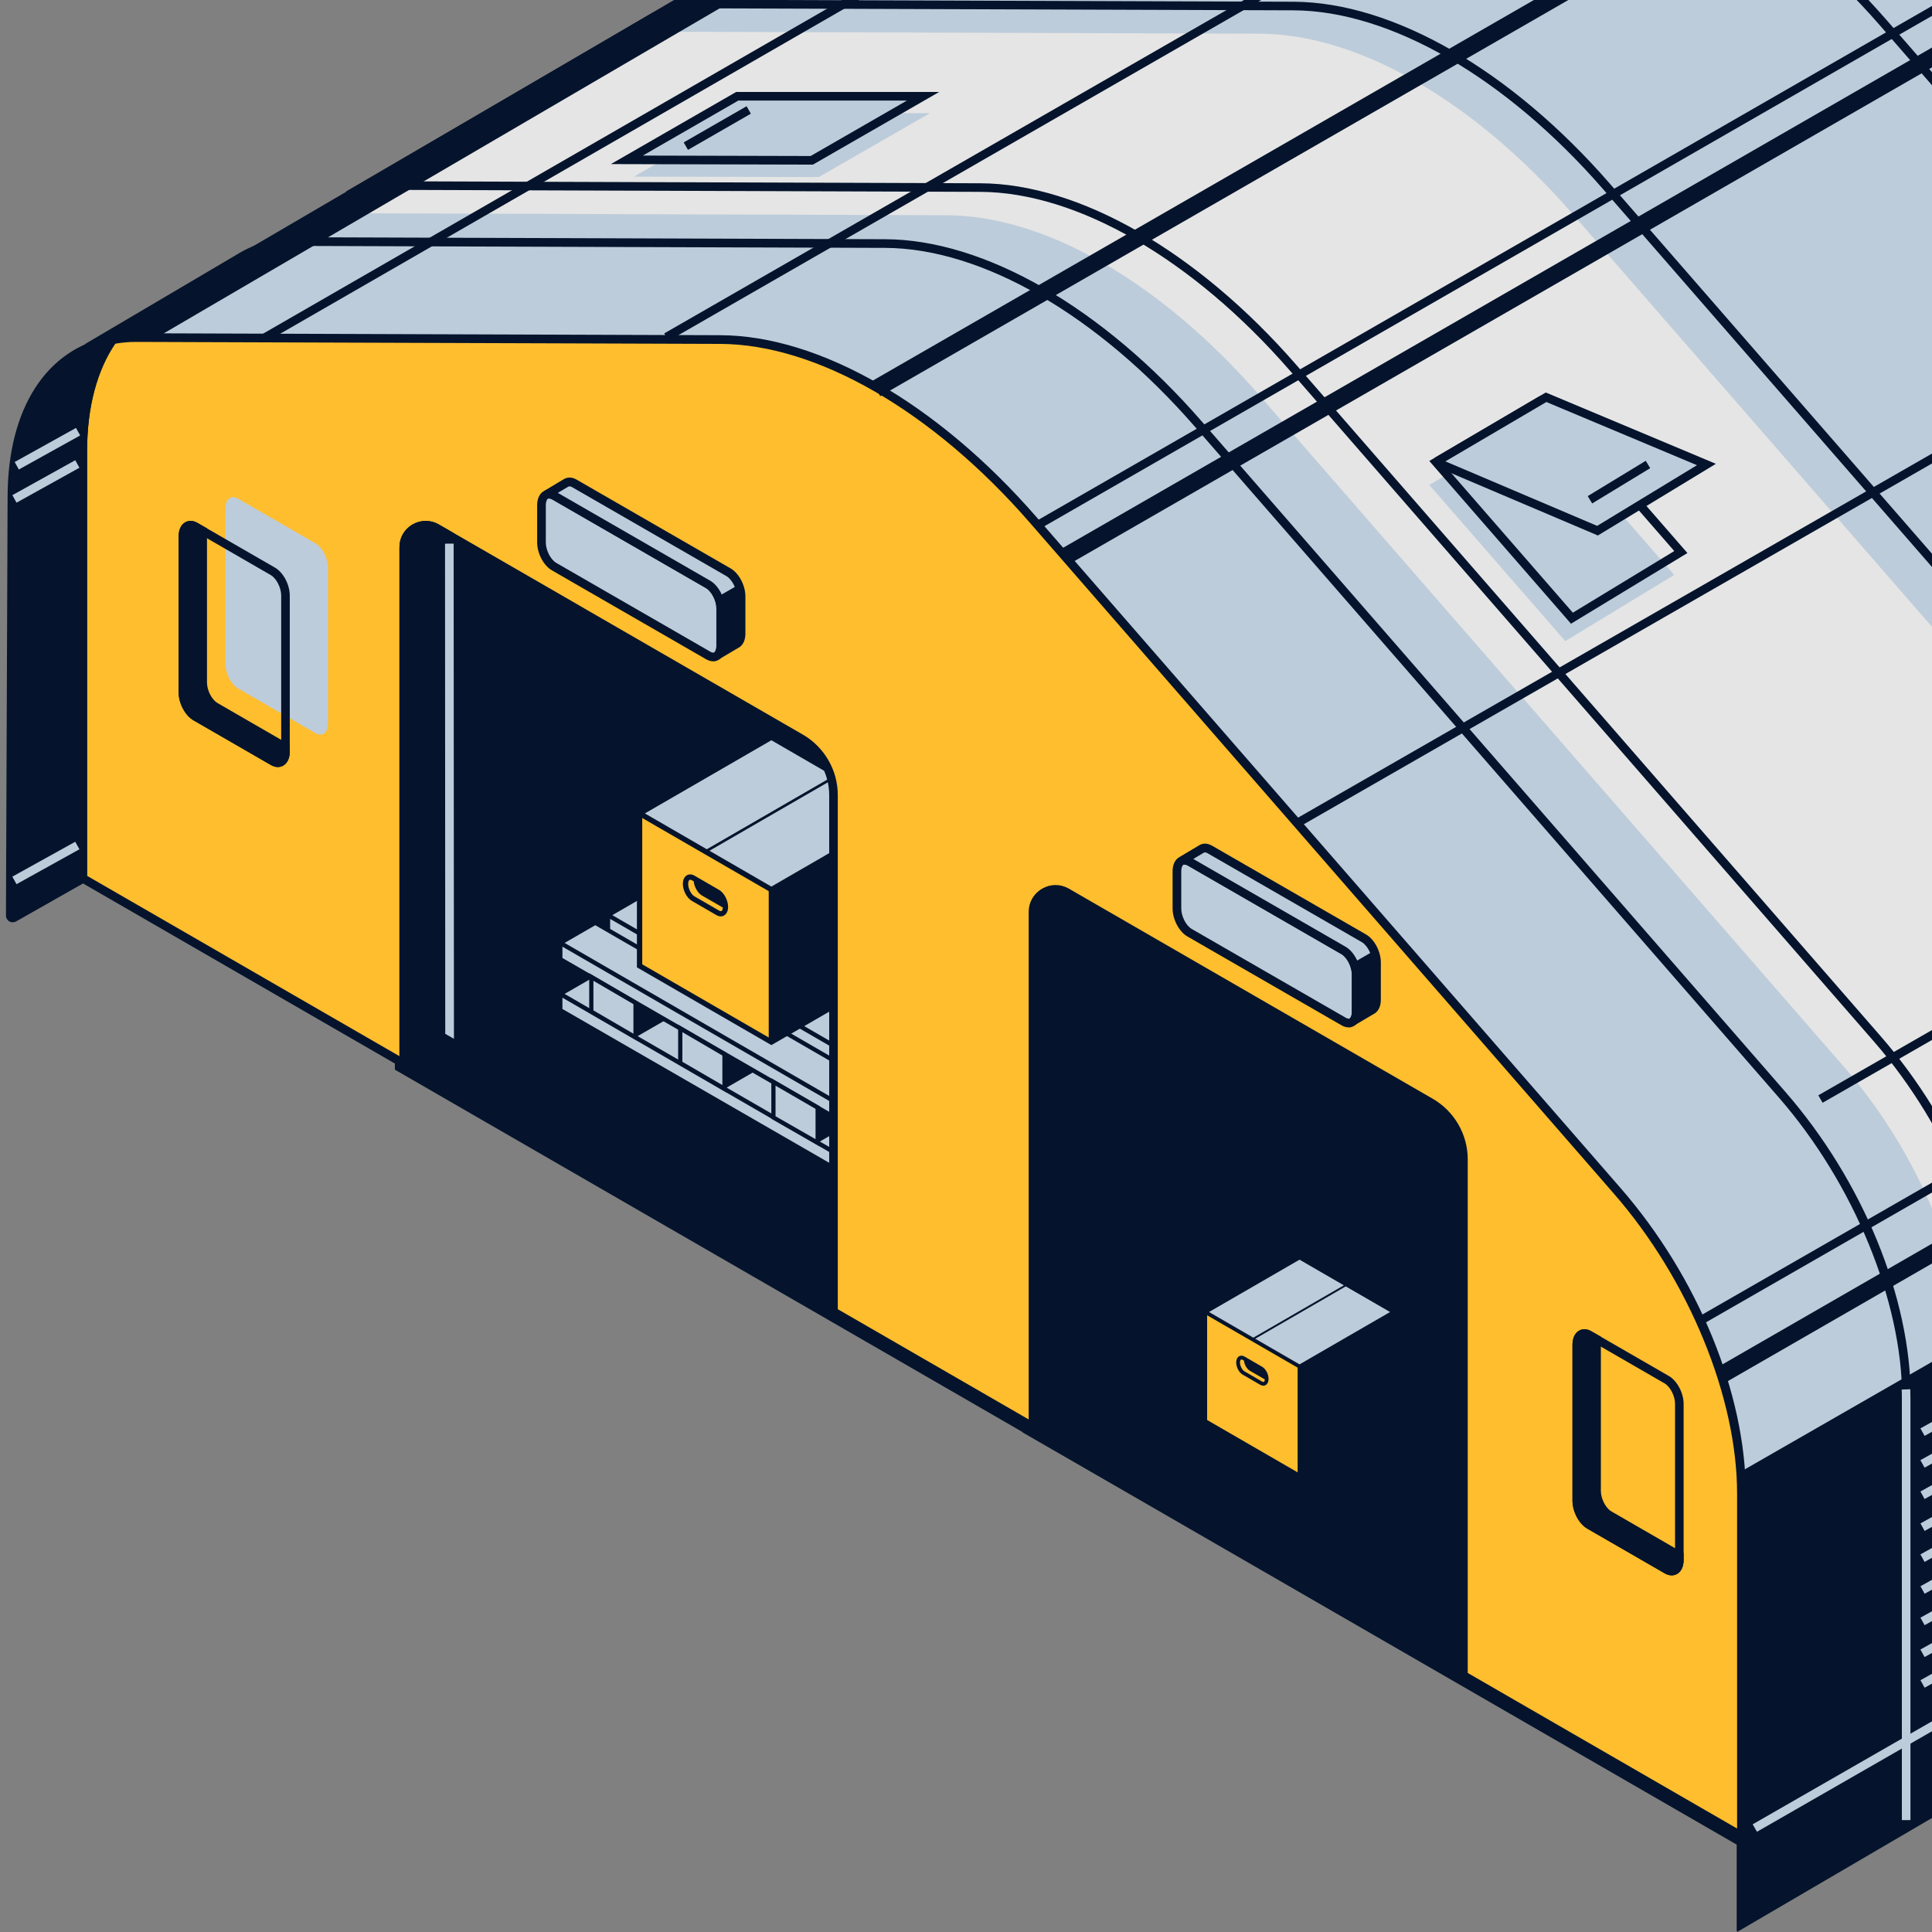 <svg width="72" height="72" viewBox="0 0 72 72" fill="none" xmlns="http://www.w3.org/2000/svg">
<rect x="0" y="0" width="72" height="72" fill="#808080" stroke="none"/>
<g clip-path="url(#clip0_1464_5011)">
<path d="M32.727 -4.091L9.818 9L32.727 11.455L65.454 46.637L73.636 68.728L75.273 -6.545L32.727 -4.091Z" fill="white"/>
<path d="M38.103 53.375L65.675 69.294L65.927 69.438L62.505 39.008L38.103 20.326V53.375Z" fill="#05142C"/>
<path d="M14.715 39.863L42.287 55.781L38.103 53.375L39.31 21.782L14.715 9.013V6.814V39.863Z" fill="#05142C"/>
<path d="M135.894 0.206L114.129 -24.797C110.452 -29.019 106.137 -31.508 102.463 -31.521L80.679 -31.595C79.807 -31.595 79.035 -31.38 78.382 -30.97L78.369 -30.963C78.363 -30.96 78.356 -30.954 78.35 -30.951L3.083 13.076C3.663 12.785 4.323 12.631 5.053 12.634L26.837 12.708C30.511 12.721 34.826 15.206 38.503 19.431L60.268 44.435C63.103 47.689 64.894 52.058 64.894 55.71V71.722L140.519 27.494V11.481C140.519 7.83 138.726 3.46 135.894 0.206Z" fill="#BDCCDA"/>
<path d="M138.562 1.24L116.797 -23.764C113.12 -27.986 108.805 -30.475 105.131 -30.487L83.347 -30.561C82.475 -30.561 81.703 -30.346 81.05 -29.936L81.037 -29.93C81.031 -29.927 81.024 -29.921 81.018 -29.917L5.751 14.11C6.331 13.818 6.99 13.664 7.721 13.668L29.505 13.741C33.179 13.754 37.494 16.24 41.171 20.465L62.936 45.468C65.771 48.723 67.561 53.092 67.561 56.743V69.232L143.187 25.003V12.514C143.187 8.863 141.393 4.494 138.562 1.24Z" fill="#BDCCDA"/>
<path d="M64.736 72V55.709C64.736 52.125 62.936 47.74 60.149 44.54L38.384 19.536C34.761 15.372 30.444 12.88 26.84 12.867L5.056 12.794C4.38 12.79 3.726 12.935 3.156 13.22L3.002 12.938L78.298 -31.108C78.99 -31.541 79.791 -31.768 80.681 -31.755L102.466 -31.682C106.162 -31.669 110.566 -29.135 114.25 -24.904L136.015 0.1C138.895 3.405 140.682 7.765 140.682 11.48V27.586L140.602 27.631L64.736 72ZM5.036 12.473H5.056L26.84 12.547C30.537 12.56 34.941 15.094 38.624 19.325L60.39 44.328C63.269 47.634 65.056 51.993 65.056 55.709V71.443L140.362 27.403V11.48C140.362 7.896 138.562 3.511 135.775 0.311L114.01 -24.692C110.387 -28.857 106.069 -31.349 102.466 -31.361L80.681 -31.435C79.865 -31.441 79.109 -31.236 78.471 -30.836L78.362 -30.769L4.351 12.521C4.575 12.489 4.803 12.473 5.036 12.473Z" fill="#05142C"/>
<path d="M71.047 68.051V52.077C71.047 48.425 69.253 44.056 66.421 40.802L44.656 15.798C40.979 11.576 36.664 9.088 32.99 9.075L11.206 9.001C10.335 9.001 9.563 9.216 8.909 9.626L8.897 9.632C8.89 9.635 8.884 9.642 8.877 9.645L3.272 12.951C3.804 12.717 4.396 12.589 5.05 12.592L26.834 12.666C30.508 12.678 34.823 15.164 38.5 19.389L60.265 44.392C63.1 47.647 64.89 52.016 64.89 55.667V71.68L71.05 68.051H71.047Z" fill="#BDCCDA"/>
<path d="M64.724 71.962V55.668C64.724 52.083 62.924 47.698 60.137 44.498L38.372 19.495C34.749 15.331 30.431 12.839 26.828 12.826L5.043 12.752C4.444 12.746 3.861 12.867 3.329 13.098L3.185 12.813L8.823 9.488C9.515 9.056 10.312 8.848 11.206 8.841L32.99 8.915C36.687 8.928 41.091 11.461 44.775 15.693L66.54 40.696C69.419 44.002 71.207 48.361 71.207 52.077V68.144L64.727 71.962H64.724ZM5.027 12.435H5.046L26.831 12.509C30.527 12.522 34.931 15.055 38.615 19.287L60.38 44.29C63.26 47.596 65.047 51.955 65.047 55.671V71.405L70.887 67.964V52.08C70.887 48.496 69.086 44.111 66.3 40.911L44.535 15.907C40.912 11.743 36.594 9.251 32.99 9.238L11.206 9.165C10.38 9.171 9.633 9.363 8.996 9.764L8.887 9.831L4.396 12.477C4.604 12.448 4.816 12.435 5.03 12.435H5.027Z" fill="#05142C"/>
<path d="M69.794 62.644L69.765 53.31C69.765 49.658 67.972 45.289 65.14 42.035L43.375 17.031C39.698 12.809 35.383 10.321 31.709 10.308L9.925 10.234C9.053 10.234 8.281 10.449 7.628 10.859L7.615 10.865C7.609 10.868 7.602 10.875 7.596 10.878L1.991 14.184C2.522 13.95 3.115 13.822 3.768 13.825L25.553 13.898C29.227 13.911 33.541 16.397 37.218 20.622L58.984 45.625C61.819 48.88 63.609 53.249 63.609 56.9L63.638 66.276L69.797 62.647L69.794 62.644Z" fill="#BDCCDA"/>
<path d="M102.751 49.524V33.55C102.751 29.898 100.957 25.529 98.125 22.275L76.36 -2.729C72.683 -6.95 68.368 -9.439 64.694 -9.452L42.91 -9.526C42.039 -9.526 41.267 -9.311 40.613 -8.901L40.6 -8.895C40.594 -8.891 40.588 -8.885 40.581 -8.882L34.976 -5.576C35.508 -5.81 36.1 -5.938 36.754 -5.935L58.538 -5.861C62.212 -5.849 66.526 -3.363 70.204 0.862L91.969 25.866C94.804 29.12 96.594 33.489 96.594 37.141V53.153L102.754 49.524H102.751Z" fill="#BDCCDA"/>
<path d="M101.96 44.959V34.533C101.96 30.882 100.166 26.512 97.334 23.258L75.569 -1.745C71.892 -5.967 67.577 -8.456 63.903 -8.469L42.119 -8.542C41.248 -8.542 40.476 -8.328 39.822 -7.918L39.809 -7.911C39.803 -7.908 39.797 -7.902 39.79 -7.899L34.185 -4.593C34.717 -4.827 35.309 -4.955 35.962 -4.952L57.747 -4.878C61.421 -4.865 65.736 -2.38 69.413 1.845L91.178 26.849C94.013 30.103 95.803 34.472 95.803 38.124V48.589L101.963 44.959H101.96Z" fill="#BDCCDA"/>
<path d="M96.427 53.432V37.138C96.427 33.553 94.627 29.168 91.841 25.968L70.075 0.965C66.453 -3.199 62.135 -5.691 58.531 -5.704L36.747 -5.778C36.148 -5.784 35.565 -5.662 35.033 -5.432L34.889 -5.717L40.527 -9.042C41.218 -9.474 42.016 -9.692 42.91 -9.689L64.694 -9.615C68.391 -9.602 72.795 -7.069 76.478 -2.837L98.244 22.166C101.123 25.472 102.911 29.831 102.911 33.547V49.614L96.431 53.432H96.427ZM36.731 -6.095H36.747L58.531 -6.021C62.228 -6.008 66.632 -3.475 70.316 0.757L92.081 25.76C94.96 29.066 96.748 33.425 96.748 37.141V52.875L102.587 49.434V33.553C102.587 29.969 100.787 25.584 98 22.384L76.235 -2.62C72.612 -6.784 68.294 -9.276 64.691 -9.288L42.907 -9.362C42.067 -9.362 41.334 -9.163 40.696 -8.763L40.587 -8.696L36.097 -6.05C36.305 -6.079 36.516 -6.092 36.731 -6.092V-6.095Z" fill="#05142C"/>
<path d="M86.258 59.197V43.224C86.258 39.572 84.464 35.203 81.633 31.948L59.868 6.945C56.191 2.723 51.876 0.234 48.202 0.222L26.417 0.148C25.546 0.148 24.774 0.362 24.121 0.772L24.108 0.779C24.102 0.782 24.095 0.789 24.089 0.792L12.974 7.272C13.506 7.038 14.883 6.596 15.536 6.599L36.536 6.987C40.21 6.999 44.525 9.485 48.202 13.71L69.967 38.714C72.802 41.968 74.592 46.337 74.592 49.989V66.001L86.261 59.197H86.258Z" fill="#BDCCDA"/>
<path d="M84.954 58.97L85.002 44.258C85.002 40.607 83.209 36.238 80.377 32.983L58.612 7.98C54.935 3.758 50.62 1.269 46.946 1.256L25.162 1.183C24.291 1.183 23.518 1.397 22.865 1.807L22.852 1.814C22.846 1.817 22.839 1.823 22.833 1.827L11.718 8.306C12.25 8.073 12.842 7.944 13.496 7.948L35.28 8.021C38.954 8.034 43.269 10.52 46.946 14.745L68.711 39.748C71.546 43.003 73.337 47.372 73.337 51.023L73.289 65.774L84.958 58.97H84.954Z" fill="#E5E5E5"/>
<path d="M74.429 66.283V49.992C74.429 46.407 72.629 42.022 69.842 38.822L48.077 13.819C44.454 9.655 40.136 7.163 36.533 7.15L14.748 7.076C14.156 7.07 13.567 7.192 13.038 7.422L12.894 7.137L24.041 0.638C24.733 0.206 25.546 -0.009 26.424 -0.009L48.208 0.065C51.905 0.078 56.309 2.611 59.993 6.843L81.758 31.846C84.638 35.152 86.425 39.511 86.425 43.227V59.294L74.436 66.286L74.429 66.283ZM14.732 6.756H14.748L36.533 6.83C40.229 6.843 44.634 9.376 48.317 13.607L70.082 38.611C72.962 41.917 74.749 46.276 74.749 49.992V65.725L86.098 59.108V43.227C86.098 39.642 84.298 35.257 81.511 32.057L59.746 7.054C56.123 2.89 51.806 0.398 48.202 0.385L26.418 0.311C25.581 0.305 24.845 0.51 24.207 0.91L24.099 0.978L14.117 6.794C14.319 6.769 14.527 6.756 14.736 6.756H14.732Z" fill="#05142C"/>
<path d="M128.453 34.531V18.556C128.453 14.905 126.659 10.536 123.827 7.282L102.062 -17.722C98.385 -21.944 94.07 -24.433 90.396 -24.445L68.612 -24.519C67.741 -24.519 66.969 -24.305 66.315 -23.895L66.302 -23.888C66.296 -23.885 66.29 -23.878 66.283 -23.875L55.168 -17.395C55.7 -17.629 56.293 -17.757 56.946 -17.754L78.731 -17.68C82.405 -17.668 86.719 -15.182 90.396 -10.957L112.162 14.046C114.996 17.301 116.787 21.67 116.787 25.322V41.334L128.456 34.531H128.453Z" fill="#BDCCDA"/>
<path d="M126.797 35.75V19.776C126.797 16.125 125.003 11.756 122.172 8.501L100.406 -16.502C96.729 -20.724 92.415 -23.213 88.741 -23.226L66.956 -23.299C66.085 -23.299 65.313 -23.085 64.66 -22.675L64.647 -22.668C64.64 -22.665 64.634 -22.659 64.627 -22.655L53.513 -16.175C54.044 -16.409 54.637 -16.537 55.29 -16.534L77.075 -16.46C80.749 -16.448 85.064 -13.962 88.741 -9.737L110.506 15.266C113.341 18.521 115.131 22.89 115.131 26.541V42.554L126.8 35.75H126.797Z" fill="#BDCCDA"/>
<path d="M116.624 41.612V25.321C116.624 21.737 114.823 17.352 112.037 14.152L90.272 -10.852C86.649 -15.016 82.331 -17.508 78.727 -17.52L56.943 -17.594H56.927C56.328 -17.594 55.758 -17.479 55.233 -17.248L55.088 -17.533L66.235 -24.032C66.927 -24.465 67.731 -24.676 68.618 -24.68L90.403 -24.606C94.099 -24.593 98.504 -22.059 102.187 -17.828L123.952 7.176C126.832 10.481 128.619 14.841 128.619 18.556V34.623L116.63 41.615L116.624 41.612ZM56.927 -17.915H56.946L78.731 -17.841C82.427 -17.828 86.831 -15.294 90.515 -11.063L112.28 13.941C115.16 17.246 116.947 21.606 116.947 25.321V41.055L128.296 34.437V18.556C128.296 14.972 126.496 10.587 123.709 7.387L101.944 -17.617C98.321 -21.781 94.003 -24.273 90.4 -24.285L68.615 -24.359C67.795 -24.359 67.042 -24.161 66.405 -23.76L66.296 -23.693L56.312 -17.876C56.514 -17.902 56.722 -17.915 56.93 -17.915H56.927Z" fill="#05142C"/>
<path d="M26.216 34.021V34.628L37.109 40.909V40.323L26.216 34.021Z" fill="#BDCCDA"/>
<path d="M37.109 40.323L26.216 34.021L27.518 33.269L38.412 39.568L37.109 40.323Z" fill="#BDCCDA"/>
<path d="M37.109 40.323L26.433 34.149L27.519 33.519L38.224 39.711L37.109 40.323Z" fill="#BDCCDA"/>
<path d="M38.493 39.614V39.522L38.415 39.477L27.559 33.201L27.519 33.178L26.216 33.932L26.137 33.978V34.676L37.031 40.957L37.11 41.003L37.188 40.957L38.491 40.205V39.617L38.493 39.614ZM38.254 39.568L37.112 40.228L26.379 34.021L27.521 33.361L38.254 39.568ZM26.298 34.582V34.161L37.031 40.368V40.771L26.298 34.582Z" fill="#05142C"/>
<path d="M24.438 34.977V35.583L35.331 41.864V41.278L24.438 34.977Z" fill="#BDCCDA"/>
<path d="M35.331 41.278L24.438 34.977L25.74 34.225L36.634 40.524L35.331 41.278Z" fill="#BDCCDA"/>
<path d="M35.331 41.278L24.654 35.104L25.741 34.475L36.446 40.666L35.331 41.278Z" fill="#BDCCDA"/>
<path d="M36.712 40.57V40.478L36.634 40.432L25.779 34.156L25.738 34.133L24.435 34.888L24.356 34.933V35.632L35.25 41.912L35.329 41.958L35.407 41.912L36.71 41.161V40.572L36.712 40.57ZM36.473 40.524L35.331 41.184L24.598 34.977L25.74 34.317L36.473 40.524ZM24.517 35.537V35.117L35.25 41.324V41.726L24.517 35.537Z" fill="#05142C"/>
<path d="M22.66 36.009V36.613L33.553 42.894V42.308L22.66 36.009Z" fill="#BDCCDA"/>
<path d="M33.553 42.308L22.66 36.009L23.962 35.255L34.855 41.554L33.553 42.308Z" fill="#BDCCDA"/>
<path d="M33.553 42.308L22.876 36.134L23.962 35.507L34.667 41.696L33.553 42.308Z" fill="#BDCCDA"/>
<path d="M34.934 41.602V41.51L34.855 41.464L24 35.188L23.959 35.165L22.657 35.92L22.578 35.965V36.664L33.471 42.944L33.55 42.99L33.629 42.944L34.932 42.193V41.604L34.934 41.602ZM34.695 41.556L33.553 42.216L22.82 36.009L23.962 35.349L34.695 41.556ZM22.738 36.569V36.149L33.471 42.356V42.758L22.738 36.569Z" fill="#05142C"/>
<path d="M20.879 37.041V37.647L31.772 43.928V43.342L20.879 37.041Z" fill="#BDCCDA"/>
<path d="M31.772 43.342L20.879 37.041L22.181 36.289L33.077 42.587L31.772 43.342Z" fill="#BDCCDA"/>
<path d="M31.772 43.342L21.098 37.168L22.182 36.539L32.889 42.731L31.772 43.342Z" fill="#BDCCDA"/>
<path d="M33.156 42.633V42.542L33.077 42.496L22.222 36.22L22.181 36.197L20.879 36.951L20.8 36.997V37.695L31.693 43.976L31.772 44.022L31.851 43.976L33.154 43.224V42.636L33.156 42.633ZM32.917 42.587L31.775 43.247L21.042 37.04L22.184 36.38L32.917 42.587ZM20.96 37.601V37.181L31.693 43.388V43.79L20.96 37.601Z" fill="#05142C"/>
<path d="M26.216 32.12V32.724L37.109 39.008V38.419L26.216 32.12Z" fill="#BDCCDA"/>
<path d="M37.109 38.419L26.216 32.12L27.518 31.368L38.412 37.667L37.109 38.419Z" fill="#BDCCDA"/>
<path d="M37.109 38.419L26.432 32.245L27.519 31.619L38.224 37.81L37.109 38.419Z" fill="#BDCCDA"/>
<path d="M38.493 37.713V37.622L38.415 37.576L27.559 31.3L27.519 31.277L26.216 32.031L26.137 32.077V32.775L37.031 39.056L37.109 39.102L37.188 39.056L38.491 38.304V37.716L38.493 37.713ZM38.254 37.667L37.112 38.328L26.379 32.12L27.521 31.46L38.254 37.667ZM26.298 32.681V32.261L37.031 38.468V38.87L26.298 32.681Z" fill="#05142C"/>
<path d="M24.438 33.076V33.68L35.331 39.963V39.375L24.438 33.076Z" fill="#BDCCDA"/>
<path d="M35.331 39.375L24.438 33.076L25.74 32.324L36.634 38.623L35.331 39.375Z" fill="#BDCCDA"/>
<path d="M35.331 39.375L24.654 33.201L25.741 32.574L36.446 38.766L35.331 39.375Z" fill="#BDCCDA"/>
<path d="M36.712 38.668V38.577L36.634 38.531L25.779 32.255L25.738 32.232L24.435 32.986L24.356 33.032V33.73L35.25 40.011L35.329 40.057L35.407 40.011L36.71 39.26V38.671L36.712 38.668ZM36.473 38.623L35.331 39.282L24.598 33.075L25.74 32.416L36.473 38.623ZM24.517 33.636V33.216L35.25 39.423V39.825L24.517 33.636Z" fill="#05142C"/>
<path d="M22.66 34.108V34.712L33.553 40.993V40.407L22.66 34.108Z" fill="#BDCCDA"/>
<path d="M33.553 40.407L22.66 34.108L23.962 33.353L34.855 39.652L33.553 40.407Z" fill="#BDCCDA"/>
<path d="M33.553 40.407L22.876 34.233L23.962 33.603L34.667 39.795L33.553 40.407Z" fill="#BDCCDA"/>
<path d="M34.934 39.698V39.607L34.855 39.561L24 33.285L23.959 33.262L22.657 34.016L22.578 34.062V34.76L33.471 41.041L33.55 41.087L33.629 41.041L34.932 40.289V39.701L34.934 39.698ZM34.695 39.652L33.553 40.312L22.82 34.105L23.962 33.445L34.695 39.652ZM22.738 34.666V34.245L33.471 40.453V40.855L22.738 34.666Z" fill="#05142C"/>
<path d="M20.879 35.139V35.743L31.772 42.027V41.438L20.879 35.139Z" fill="#BDCCDA"/>
<path d="M31.772 41.438L20.879 35.139L22.181 34.386L33.077 40.687L31.772 41.438Z" fill="#BDCCDA"/>
<path d="M31.772 41.438L21.098 35.265L22.182 34.638L32.889 40.827L31.772 41.438Z" fill="#BDCCDA"/>
<path d="M33.156 40.733V40.641L33.077 40.596L22.222 34.32L22.181 34.297L20.879 35.051L20.8 35.097V35.795L31.693 42.076L31.772 42.122L31.851 42.076L33.154 41.324V40.736L33.156 40.733ZM32.917 40.687L31.775 41.347L21.042 35.14L22.184 34.48L32.917 40.687ZM20.96 35.701V35.28L31.693 41.487V41.89L20.96 35.701Z" fill="#05142C"/>
<path d="M28.826 41.645V40.323L30.475 41.278V42.59L28.826 41.645Z" fill="#BDCCDA"/>
<path d="M31.612 41.933L30.553 41.321V41.23L28.745 40.182V41.691L30.553 42.725V42.542L31.612 41.93V41.933ZM30.393 42.453L28.902 41.599V40.46L30.393 41.324V42.453Z" fill="#05142C"/>
<path d="M22.036 37.701V36.412L23.685 37.377V38.664L22.036 37.701Z" fill="#BDCCDA"/>
<path d="M24.825 38.006L23.766 37.394V37.328L21.958 36.268V37.743L23.766 38.798V38.612L24.825 38.001V38.006ZM23.606 38.523L22.115 37.654V36.551L23.606 37.422V38.523Z" fill="#05142C"/>
<path d="M25.351 39.614V38.324L27 39.29V40.577L25.351 39.614Z" fill="#BDCCDA"/>
<path d="M28.139 39.92L27.081 39.309V39.242L25.272 38.185V39.66L27.081 40.715V40.532L28.139 39.92ZM26.921 40.437L25.43 39.569V38.465L26.921 39.337V40.437Z" fill="#05142C"/>
<path d="M33.657 30.314L28.745 27.475L23.835 30.314V35.996L28.745 38.837V33.17L33.657 30.314Z" fill="#BDCCDA"/>
<path d="M23.835 35.978L28.745 38.817V33.152L23.835 30.296V35.978Z" fill="#FFBE2E"/>
<path d="M33.756 30.258L28.747 27.361L23.751 30.25L23.736 30.258V36.05L28.648 38.891L28.747 38.947L28.846 38.891L33.708 36.08L33.756 36.052V30.258ZM28.747 27.587L31.055 28.923L26.341 31.649L24.033 30.314L28.747 27.587ZM28.648 38.664L23.934 35.937V30.485L28.648 33.211V38.664ZM30.747 31.884L28.747 33.04L26.44 31.705L31.154 28.979L33.461 30.314L30.744 31.884H30.747Z" fill="#05142C"/>
<path d="M26.796 33.162L25.885 32.635C25.784 32.576 25.682 32.571 25.598 32.619C25.504 32.675 25.448 32.79 25.448 32.938C25.448 33.185 25.595 33.465 25.786 33.575L26.697 34.102C26.753 34.135 26.809 34.151 26.86 34.151C26.903 34.151 26.946 34.141 26.984 34.117C27.078 34.062 27.134 33.947 27.134 33.799C27.134 33.552 26.987 33.272 26.796 33.162ZM26.888 33.949C26.86 33.965 26.819 33.947 26.796 33.934L25.885 33.407C25.756 33.333 25.646 33.119 25.646 32.94C25.646 32.851 25.674 32.805 25.697 32.792C25.725 32.775 25.766 32.795 25.789 32.808L25.852 32.843C25.875 33.057 26.002 33.282 26.16 33.373L26.939 33.822C26.933 33.896 26.913 33.937 26.89 33.949H26.888Z" fill="#05142C"/>
<path d="M60.268 44.38L38.503 19.376C34.826 15.154 30.511 12.665 26.837 12.653L5.053 12.579C4.749 12.579 4.46 12.611 4.182 12.662C3.477 13.681 3.08 15.084 3.08 16.788V32.73L15.04 39.636V20.388C15.04 19.76 15.723 19.366 16.267 19.68L29.836 27.515C30.591 27.951 31.056 28.758 31.056 29.629V48.883L38.516 53.191V33.96C38.516 33.332 39.198 32.938 39.743 33.252L53.311 41.087C54.067 41.522 54.532 42.33 54.532 43.201V62.439L64.891 68.419V55.654C64.891 52.003 63.097 47.634 60.265 44.38H60.268Z" fill="#FFBE2E"/>
<path d="M65.056 68.698L54.377 62.532V43.204C54.377 42.391 53.942 41.635 53.237 41.228L39.669 33.393C39.464 33.274 39.217 33.274 39.012 33.393C38.807 33.511 38.682 33.723 38.682 33.963V53.47L30.902 48.979V29.632C30.902 28.819 30.466 28.063 29.761 27.656L16.193 19.821C15.988 19.703 15.741 19.703 15.536 19.821C15.331 19.94 15.206 20.151 15.206 20.391V39.918L2.926 32.826V16.791C2.926 15.097 3.316 13.639 4.056 12.573L4.095 12.518L4.159 12.505C4.476 12.448 4.764 12.425 5.059 12.419L26.843 12.492C30.54 12.505 34.944 15.039 38.627 19.27L60.393 44.274C63.272 47.58 65.06 51.939 65.06 55.655V68.698H65.056ZM54.698 62.346L64.736 68.144V55.658C64.736 52.074 62.936 47.688 60.149 44.489L38.384 19.485C34.761 15.321 30.444 12.829 26.84 12.816L5.056 12.742C4.809 12.742 4.553 12.765 4.28 12.81C3.605 13.815 3.246 15.19 3.246 16.791V32.64L14.886 39.36V20.388C14.886 20.036 15.069 19.719 15.376 19.543C15.684 19.366 16.049 19.366 16.353 19.543L29.922 27.377C30.722 27.842 31.222 28.703 31.222 29.629V48.79L38.362 52.913V33.96C38.362 33.608 38.544 33.29 38.852 33.114C39.156 32.938 39.521 32.938 39.829 33.114L53.397 40.949C54.198 41.413 54.698 42.275 54.698 43.201V62.346Z" fill="#05142C"/>
<path d="M16.27 19.684C15.726 19.37 15.043 19.764 15.043 20.392V39.639L16.751 38.621V19.966L16.267 19.687L16.27 19.684Z" fill="#05142C"/>
<path d="M14.886 39.921V20.391C14.886 20.039 15.069 19.722 15.376 19.546C15.684 19.37 16.049 19.37 16.353 19.546L16.917 19.872V38.713L14.889 39.924L14.886 39.921ZM15.863 19.732C15.751 19.732 15.639 19.76 15.536 19.821C15.331 19.94 15.206 20.151 15.206 20.391L15.206 39.357L16.593 38.528V20.055L16.19 19.821C16.087 19.76 15.975 19.732 15.86 19.732H15.863Z" fill="#05142C"/>
<path d="M39.72 33.272C39.175 32.958 38.493 33.352 38.493 33.98V53.227L40.2 52.209V33.554L39.717 33.275L39.72 33.272Z" fill="#05142C"/>
<path d="M38.336 53.508V33.979C38.336 33.626 38.519 33.309 38.823 33.133C39.131 32.957 39.496 32.957 39.8 33.133L40.364 33.456V52.297L38.336 53.508ZM39.313 33.319C39.201 33.319 39.089 33.348 38.983 33.408C38.778 33.527 38.657 33.738 38.657 33.979V52.944L40.044 52.115V33.642L39.64 33.408C39.538 33.351 39.425 33.319 39.31 33.319H39.313Z" fill="#05142C"/>
<path d="M3.083 16.817C3.083 15.109 3.48 13.703 4.185 12.688C1.869 13.111 0.441 15.286 0.441 18.54L0.38 34.117C0.38 34.19 0.46 34.235 0.521 34.2L3.083 32.746V16.817Z" fill="#05142C"/>
<path d="M0.475 34.373C0.43 34.373 0.386 34.36 0.347 34.337C0.27 34.293 0.219 34.206 0.222 34.116L0.283 18.54C0.283 15.221 1.731 12.973 4.159 12.53L4.54 12.46L4.319 12.777C3.618 13.789 3.246 15.186 3.246 16.816V32.838L0.603 34.337C0.565 34.36 0.52 34.369 0.478 34.369L0.475 34.373ZM3.842 12.931C1.805 13.501 0.603 15.564 0.603 18.54L0.542 34.004L2.926 32.653V16.816C2.926 15.292 3.243 13.959 3.842 12.931Z" fill="#05142C"/>
<path d="M16.754 19.975V25.135L21.276 22.585L16.754 19.975Z" fill="#05142C"/>
<path d="M16.593 25.407V19.696L21.6 22.585L16.593 25.407ZM16.914 20.25V24.859L20.953 22.585L16.914 20.253V20.25Z" fill="#05142C"/>
<path d="M11.753 27.32L8.874 25.658C8.614 25.507 8.403 25.104 8.403 24.758V18.941C8.403 18.595 8.614 18.435 8.874 18.585L11.753 20.248C12.013 20.398 12.224 20.802 12.224 21.148V26.965C12.224 27.311 12.013 27.471 11.753 27.32Z" fill="#BDCCDA"/>
<path d="M10.357 28.585C10.27 28.585 10.181 28.56 10.088 28.505L7.208 26.843C6.898 26.663 6.657 26.209 6.657 25.802V19.985C6.657 19.745 6.747 19.552 6.901 19.466C7.038 19.386 7.205 19.395 7.368 19.492L10.248 21.154C10.559 21.333 10.799 21.788 10.799 22.195V28.012C10.799 28.252 10.709 28.444 10.556 28.531C10.495 28.566 10.424 28.585 10.354 28.585H10.357ZM7.103 19.732C7.103 19.732 7.074 19.732 7.061 19.741C7.019 19.764 6.978 19.841 6.978 19.985V25.802C6.978 26.093 7.157 26.442 7.368 26.564L10.248 28.227C10.283 28.246 10.354 28.278 10.395 28.252C10.437 28.23 10.479 28.153 10.479 28.009V22.192C10.479 21.9 10.299 21.551 10.088 21.43L7.208 19.767C7.183 19.751 7.141 19.732 7.103 19.732Z" fill="#05142C"/>
<path d="M8.029 26.337C7.769 26.187 7.558 25.783 7.558 25.437V19.784L7.292 19.63C7.032 19.48 6.821 19.64 6.821 19.986V25.803C6.821 26.148 7.032 26.555 7.292 26.703L10.172 28.365C10.431 28.516 10.642 28.355 10.642 28.01V27.846L8.029 26.337Z" fill="#05142C"/>
<path d="M10.357 28.585C10.27 28.585 10.181 28.56 10.088 28.505L7.208 26.843C6.898 26.663 6.657 26.209 6.657 25.802V19.985C6.657 19.745 6.747 19.552 6.901 19.466C7.038 19.386 7.205 19.395 7.368 19.492L7.714 19.69V25.437C7.714 25.728 7.894 26.077 8.105 26.199L10.799 27.756V28.012C10.799 28.252 10.709 28.444 10.556 28.531C10.495 28.566 10.424 28.585 10.354 28.585H10.357ZM7.103 19.732C7.103 19.732 7.074 19.732 7.061 19.741C7.019 19.764 6.978 19.841 6.978 19.985V25.802C6.978 26.093 7.157 26.442 7.368 26.564L10.248 28.227C10.283 28.246 10.354 28.278 10.395 28.252C10.437 28.23 10.479 28.153 10.479 28.009V27.938L7.945 26.474C7.634 26.295 7.394 25.84 7.394 25.433V19.873L7.208 19.767C7.183 19.751 7.141 19.732 7.103 19.732Z" fill="#05142C"/>
<path d="M63.503 57.676L60.623 56.013C60.364 55.863 60.153 55.459 60.153 55.113V49.296C60.153 48.95 60.364 48.79 60.623 48.941L63.503 50.603C63.763 50.754 63.974 51.157 63.974 51.503V57.32C63.974 57.666 63.763 57.826 63.503 57.676Z" fill="#FFBE2E"/>
<path d="M62.302 58.71C62.215 58.71 62.126 58.685 62.033 58.63L59.153 56.968C58.843 56.788 58.602 56.334 58.602 55.927V50.11C58.602 49.87 58.692 49.677 58.846 49.591C58.984 49.511 59.15 49.52 59.313 49.617L62.193 51.279C62.504 51.458 62.744 51.913 62.744 52.32V58.137C62.744 58.377 62.654 58.569 62.501 58.656C62.44 58.691 62.369 58.71 62.299 58.71H62.302ZM59.048 49.857C59.048 49.857 59.019 49.857 59.006 49.866C58.964 49.889 58.923 49.966 58.923 50.11V55.927C58.923 56.218 59.102 56.567 59.313 56.689L62.193 58.351C62.228 58.371 62.296 58.403 62.34 58.377C62.382 58.355 62.424 58.278 62.424 58.134V52.317C62.424 52.025 62.244 51.676 62.033 51.554L59.153 49.892C59.128 49.876 59.086 49.857 59.048 49.857Z" fill="#05142C"/>
<path d="M59.974 56.462C59.714 56.311 59.503 55.908 59.503 55.562V49.908L59.237 49.754C58.978 49.604 58.766 49.764 58.766 50.11V55.927C58.766 56.273 58.978 56.676 59.237 56.827L62.117 58.489C62.376 58.64 62.588 58.48 62.588 58.134V57.97L59.974 56.462Z" fill="#05142C"/>
<path d="M62.302 58.71C62.215 58.71 62.126 58.685 62.033 58.63L59.153 56.968C58.843 56.788 58.602 56.334 58.602 55.927V50.11C58.602 49.87 58.692 49.677 58.846 49.591C58.984 49.511 59.15 49.52 59.313 49.617L59.66 49.815V55.562C59.66 55.853 59.839 56.202 60.05 56.324L62.744 57.881V58.137C62.744 58.377 62.654 58.569 62.501 58.656C62.44 58.691 62.369 58.71 62.299 58.71H62.302ZM59.048 49.857C59.048 49.857 59.019 49.857 59.006 49.866C58.964 49.889 58.923 49.966 58.923 50.11V55.927C58.923 56.218 59.102 56.567 59.313 56.689L62.193 58.351C62.228 58.371 62.296 58.403 62.34 58.377C62.379 58.355 62.424 58.278 62.424 58.134V58.063L59.89 56.599C59.579 56.42 59.339 55.965 59.339 55.558V49.998L59.153 49.889C59.128 49.873 59.086 49.854 59.048 49.854V49.857Z" fill="#05142C"/>
<path d="M64.928 55.664V71.51C64.928 71.583 65.009 71.628 65.073 71.593L140.554 27.448V11.435C140.538 11.425 140.532 11.422 140.516 11.413L64.897 54.831C64.916 55.113 64.928 55.388 64.928 55.664Z" fill="#05142C"/>
<path d="M71.197 67.829H70.877V52.137C70.877 52.019 70.877 51.904 70.87 51.785L71.191 51.772C71.194 51.894 71.197 52.016 71.197 52.137V67.829Z" fill="#BDCCDA"/>
<path d="M86.421 58.896H86.101V43.204C86.101 43.086 86.101 42.971 86.095 42.852L86.415 42.839C86.418 42.961 86.421 43.083 86.421 43.204V58.896Z" fill="#BDCCDA"/>
<path d="M96.726 52.881H96.405V37.189C96.405 37.074 96.405 36.955 96.399 36.837L96.719 36.824C96.722 36.946 96.726 37.068 96.726 37.189V52.881Z" fill="#BDCCDA"/>
<path d="M74.733 65.725H74.413V50.033C74.413 49.914 74.413 49.799 74.406 49.681L74.727 49.668C74.73 49.789 74.733 49.911 74.733 50.033V65.725Z" fill="#BDCCDA"/>
<path d="M102.914 49.233H102.594V33.541C102.594 33.422 102.594 33.307 102.588 33.188L102.908 33.176C102.911 33.297 102.914 33.419 102.914 33.541V49.233Z" fill="#BDCCDA"/>
<path d="M116.935 41.026H116.614V25.334C116.614 25.219 116.614 25.1 116.608 24.982L116.928 24.969C116.931 25.091 116.935 25.212 116.935 25.334V41.026Z" fill="#BDCCDA"/>
<path d="M128.616 34.286H128.296V18.594C128.296 18.479 128.296 18.36 128.29 18.242L128.61 18.229C128.613 18.351 128.616 18.473 128.616 18.594V34.286Z" fill="#BDCCDA"/>
<path d="M16.906 20.26L16.585 20.261L16.593 38.528L16.917 38.713L16.906 20.26Z" fill="#BDCCDA"/>
<path d="M2.805 17.151L0.461 18.453L0.616 18.733L2.96 17.431L2.805 17.151Z" fill="#BDCCDA"/>
<path d="M2.804 31.37L0.46 32.67L0.615 32.951L2.96 31.65L2.804 31.37Z" fill="#BDCCDA"/>
<path d="M2.832 15.948L0.547 17.217L0.702 17.497L2.987 16.228L2.832 15.948Z" fill="#BDCCDA"/>
<path d="M108.699 -29.67L32.485 14.208L32.805 14.763L109.019 -29.115L108.699 -29.67Z" fill="#05142C"/>
<path d="M114.875 -24.433L38.636 19.407L38.795 19.684L115.035 -24.155L114.875 -24.433Z" fill="#05142C"/>
<path d="M100.989 -31.412L24.753 12.426L24.912 12.703L101.149 -31.135L100.989 -31.412Z" fill="#05142C"/>
<path d="M85.976 -31.454L9.778 12.45L9.938 12.728L86.136 -31.177L85.976 -31.454Z" fill="#05142C"/>
<path d="M115.708 -23.392L39.494 20.486L39.814 21.041L116.027 -22.837L115.708 -23.392Z" fill="#05142C"/>
<path d="M124.52 -13.261L48.26 30.537L48.42 30.815L124.679 -12.983L124.52 -13.261Z" fill="#05142C"/>
<path d="M140.232 7.033L64.034 50.937L64.354 51.492L140.552 7.588L140.232 7.033Z" fill="#05142C"/>
<path d="M139.575 5.262L63.313 49.062L63.472 49.34L139.734 5.54L139.575 5.262Z" fill="#05142C"/>
<path d="M141.577 24.189L65.317 67.987L65.477 68.265L141.736 24.467L141.577 24.189Z" fill="#BDCCDA"/>
<path d="M88.423 53.243V51.388L88.503 51.343L104.199 42.291V44.146L104.119 44.191L88.423 53.243ZM88.744 51.574V52.688L103.878 43.96V42.845L88.744 51.574Z" fill="#BDCCDA"/>
<path d="M79.394 56.437L76.604 50.549C76.562 50.46 76.594 50.347 76.684 50.3L80.647 48.012L83.504 54.018L79.397 56.44L79.394 56.437ZM76.944 50.517L79.535 55.982L83.087 53.887L80.505 48.461L76.944 50.517Z" fill="#BDCCDA"/>
<path d="M76.575 56.991V50.386L76.831 50.319L76.899 50.44L79.266 55.437L76.572 56.994L76.575 56.991ZM76.895 56.433L78.853 55.303L76.895 51.171V56.433Z" fill="#BDCCDA"/>
<path d="M80.832 48.849L77.001 51.106L77.164 51.382L80.994 49.125L80.832 48.849Z" fill="#BDCCDA"/>
<path d="M82.749 52.937L78.919 55.195L79.082 55.471L82.912 53.213L82.749 52.937Z" fill="#BDCCDA"/>
<path d="M82.427 52.215L78.597 54.473L78.759 54.748L82.589 52.491L82.427 52.215Z" fill="#BDCCDA"/>
<path d="M26.392 24.431L20.652 21.123C20.393 20.972 20.181 20.568 20.181 20.223V18.832C20.181 18.486 20.393 18.326 20.652 18.477L26.392 21.786C26.652 21.936 26.863 22.34 26.863 22.686V24.076C26.863 24.422 26.652 24.582 26.392 24.431Z" fill="#BDCCDA"/>
<path d="M21.168 19.515C20.908 19.364 20.697 19.524 20.697 19.87V21.248L26.43 24.553C26.69 24.704 26.901 24.544 26.901 24.198V22.82L21.168 19.515Z" fill="#BDCCDA"/>
<path d="M26.578 24.645C26.491 24.645 26.402 24.62 26.309 24.565L20.569 21.256C20.258 21.077 20.018 20.622 20.018 20.215V18.825C20.018 18.585 20.108 18.393 20.261 18.306C20.399 18.226 20.566 18.236 20.729 18.332L26.469 21.641C26.78 21.82 27.02 22.275 27.02 22.682V24.075C27.02 24.315 26.93 24.508 26.776 24.594C26.715 24.629 26.645 24.648 26.575 24.648L26.578 24.645ZM20.466 18.572C20.466 18.572 20.437 18.572 20.425 18.582C20.386 18.604 20.341 18.681 20.341 18.825V20.215C20.341 20.507 20.521 20.856 20.732 20.978L26.472 24.287C26.507 24.306 26.575 24.338 26.619 24.312C26.661 24.29 26.703 24.213 26.703 24.069V22.675C26.703 22.384 26.523 22.035 26.312 21.913L20.572 18.604C20.546 18.588 20.505 18.569 20.466 18.569V18.572Z" fill="#05142C"/>
<path d="M27.145 21.327L21.405 18.018C21.286 17.951 21.181 17.947 21.097 17.995C21.097 17.995 21.075 18.005 21.065 18.015L20.431 18.393L20.383 18.428C20.396 18.421 20.547 18.418 20.646 18.473L26.386 21.782C26.645 21.932 26.857 22.336 26.857 22.682V24.072C26.857 24.241 26.805 24.363 26.725 24.43L27.472 23.988C27.561 23.924 27.616 23.796 27.616 23.62V22.23C27.616 21.884 27.404 21.48 27.145 21.33V21.327Z" fill="#BDCCDA"/>
<path d="M26.805 24.568L26.622 24.305C26.667 24.267 26.696 24.181 26.696 24.072V22.678C26.696 22.387 26.517 22.038 26.305 21.916L20.565 18.607C20.533 18.588 20.473 18.581 20.434 18.578L20.271 18.309C20.29 18.29 20.351 18.252 20.351 18.252L21.017 17.854C21.161 17.771 21.325 17.781 21.488 17.874L27.228 21.183C27.539 21.362 27.779 21.817 27.779 22.224V23.614C27.779 23.838 27.702 24.017 27.567 24.113L26.808 24.562L26.805 24.568ZM20.786 18.367L26.466 21.64C26.776 21.82 27.017 22.275 27.017 22.681V24.072L27.391 23.851C27.417 23.831 27.459 23.755 27.459 23.62V22.23C27.459 21.938 27.279 21.589 27.068 21.468L21.328 18.159C21.286 18.133 21.225 18.111 21.18 18.136L21.152 18.152L20.786 18.37V18.367Z" fill="#05142C"/>
<path d="M26.754 22.236L27.523 21.794L27.616 22.553L27.59 23.799L27.186 24.212L26.725 24.43L26.85 22.579L26.754 22.236Z" fill="#05142C"/>
<path d="M50.073 38.072L44.333 34.764C44.073 34.613 43.862 34.21 43.862 33.864V32.474C43.862 32.127 44.073 31.967 44.333 32.118L50.073 35.427C50.332 35.577 50.544 35.981 50.544 36.327V37.717C50.544 38.063 50.332 38.223 50.073 38.072Z" fill="#BDCCDA"/>
<path d="M44.848 33.172C44.589 33.021 44.378 33.182 44.378 33.528V34.905L50.111 38.211C50.371 38.361 50.582 38.201 50.582 37.855V36.478L44.848 33.172Z" fill="#BDCCDA"/>
<path d="M50.259 38.287C50.172 38.287 50.082 38.262 49.989 38.207L44.249 34.898C43.939 34.719 43.699 34.264 43.699 33.857V32.467C43.699 32.227 43.788 32.035 43.942 31.948C44.08 31.868 44.246 31.878 44.41 31.974L50.15 35.283C50.46 35.462 50.701 35.917 50.701 36.324V37.717C50.701 37.957 50.611 38.15 50.457 38.236C50.396 38.271 50.326 38.29 50.255 38.29L50.259 38.287ZM44.147 32.214C44.147 32.214 44.118 32.214 44.105 32.224C44.067 32.246 44.022 32.323 44.022 32.467V33.857C44.022 34.149 44.202 34.498 44.413 34.62L50.153 37.928C50.188 37.948 50.255 37.98 50.3 37.954C50.342 37.932 50.383 37.855 50.383 37.711V36.317C50.383 36.026 50.204 35.677 49.993 35.555L44.253 32.246C44.227 32.23 44.185 32.211 44.147 32.211V32.214Z" fill="#05142C"/>
<path d="M50.825 34.969L45.085 31.66C44.967 31.593 44.861 31.589 44.778 31.637C44.778 31.637 44.755 31.647 44.746 31.657L44.112 32.035L44.064 32.07C44.076 32.063 44.227 32.06 44.326 32.115L50.066 35.423C50.326 35.574 50.537 35.978 50.537 36.324V37.714C50.537 37.883 50.486 38.005 50.406 38.072L51.152 37.63C51.242 37.566 51.296 37.438 51.296 37.262V35.872C51.296 35.526 51.085 35.122 50.825 34.972V34.969Z" fill="#BDCCDA"/>
<path d="M50.486 38.211L50.304 37.948C50.349 37.91 50.377 37.823 50.377 37.714V36.321C50.377 36.029 50.198 35.68 49.987 35.558L44.247 32.249C44.215 32.23 44.154 32.224 44.115 32.221L43.952 31.952C43.971 31.932 44.032 31.894 44.032 31.894L44.698 31.497C44.843 31.413 45.006 31.423 45.169 31.516L50.909 34.825C51.22 35.004 51.46 35.459 51.46 35.866V37.256C51.46 37.48 51.383 37.66 51.249 37.756L50.49 38.204L50.486 38.211ZM44.468 32.009L50.147 35.283C50.458 35.462 50.698 35.917 50.698 36.324V37.714L51.072 37.493C51.098 37.474 51.14 37.397 51.14 37.262V35.872C51.14 35.581 50.96 35.232 50.749 35.11L45.009 31.801C44.967 31.776 44.907 31.753 44.862 31.779L44.833 31.795L44.468 32.013V32.009Z" fill="#05142C"/>
<path d="M50.434 35.879L51.2 35.437L51.296 36.196L51.27 37.442L50.867 37.855L50.406 38.072L50.531 36.221L50.434 35.879Z" fill="#05142C"/>
<path d="M3.903 12.579C3.954 12.547 5.837 12.579 5.837 12.579L81.175 -31.47L79.019 -31.291L3.903 12.579Z" fill="#05142C"/>
<path d="M79.756 0.295L84.823 6.116L88.882 3.649L83.862 -2.116L79.756 0.295Z" fill="#BDCCDA"/>
<path d="M85.038 5.237L79.756 -0.829L84.141 -3.408L89.375 2.604L85.038 5.237ZM80.252 -0.749L85.105 4.824L88.885 2.528L84.077 -2.995L80.252 -0.746V-0.749Z" fill="#05142C"/>
<path d="M87.195 1.994L85.032 3.309L85.199 3.583L87.361 2.268L87.195 1.994Z" fill="#05142C"/>
<path d="M53.266 18.072L58.333 23.892L62.392 21.426L57.372 15.66L53.266 18.072Z" fill="#BDCCDA"/>
<path d="M58.548 23.246L53.266 17.179L57.347 14.78C57.523 14.678 57.75 14.713 57.885 14.867L62.885 20.61L58.548 23.243V23.246ZM53.762 17.259L58.615 22.833L62.395 20.536L57.587 15.014L53.762 17.263V17.259Z" fill="#05142C"/>
<path d="M53.513 17.217L59.535 19.777L63.593 17.31L57.62 14.805L53.513 17.217Z" fill="#BDCCDA"/>
<path d="M54.528 17.653L59.528 19.777L62.581 17.922L57.613 15.84L54.528 17.653Z" fill="#BDCCDA"/>
<path d="M59.548 19.956L53.526 17.397C53.375 17.333 53.359 17.122 53.504 17.038L57.607 14.627L63.946 17.285L59.548 19.956ZM53.869 17.195L59.522 19.598L63.241 17.336L57.629 14.982L53.869 17.192V17.195Z" fill="#05142C"/>
<path d="M61.332 17.173L59.17 18.488L59.336 18.762L61.498 17.447L61.332 17.173Z" fill="#05142C"/>
<path d="M80.733 23.672L85.797 29.492L89.858 27.025L84.836 21.256L80.733 23.672Z" fill="#BDCCDA"/>
<path d="M86.015 28.841L80.733 22.775L84.814 20.375C84.99 20.273 85.217 20.308 85.352 20.462L90.352 26.205L86.015 28.838V28.841ZM81.229 22.855L86.082 28.428L89.862 26.131L85.054 20.609L81.229 22.858V22.855Z" fill="#05142C"/>
<path d="M80.979 22.813L87.001 25.372L91.059 22.909L85.082 20.401L80.979 22.813Z" fill="#BDCCDA"/>
<path d="M81.995 23.249L86.992 25.372L90.044 23.521L85.076 21.436L81.995 23.249Z" fill="#BDCCDA"/>
<path d="M87.014 25.555L80.992 22.996C80.842 22.932 80.826 22.72 80.97 22.637L85.073 20.225L91.412 22.884L87.014 25.555ZM81.335 22.794L86.989 25.196L90.707 22.935L85.096 20.581L81.335 22.791V22.794Z" fill="#05142C"/>
<path d="M88.794 22.78L86.632 24.095L86.799 24.369L88.961 23.054L88.794 22.78Z" fill="#05142C"/>
<path d="M43.23 -0.868L50.12 -0.852L54.265 -3.235H47.343L43.23 -0.868Z" fill="#BDCCDA"/>
<path d="M43.493 -0.24L50.383 -0.224L54.528 -2.607H47.606L43.493 -0.24Z" fill="#BDCCDA"/>
<path d="M50.165 -0.691L42.635 -0.71L47.301 -3.397H54.867L50.165 -0.691ZM43.826 -1.027L50.079 -1.011L53.666 -3.077H47.385L43.826 -1.027Z" fill="#05142C"/>
<path d="M47.691 -2.862L45.347 -1.514L45.507 -1.237L47.85 -2.584L47.691 -2.862Z" fill="#05142C"/>
<path d="M23.361 5.955L30.251 5.974L34.396 3.587H27.474L23.361 5.955Z" fill="#BDCCDA"/>
<path d="M23.624 6.583L30.514 6.599L34.659 4.216H27.737L23.624 6.583Z" fill="#BDCCDA"/>
<path d="M30.296 6.135L22.766 6.115L27.433 3.428H34.999L30.296 6.135ZM23.957 5.798L30.21 5.814L33.797 3.748H27.516L23.957 5.798Z" fill="#05142C"/>
<path d="M27.823 3.959L25.479 5.307L25.639 5.585L27.982 4.237L27.823 3.959Z" fill="#05142C"/>
<path d="M73.913 61.314L71.57 62.616L71.725 62.896L74.069 61.594L73.913 61.314Z" fill="#BDCCDA"/>
<path d="M73.912 60.171L71.568 61.473L71.724 61.753L74.067 60.451L73.912 60.171Z" fill="#BDCCDA"/>
<path d="M73.913 58.984L71.569 60.286L71.725 60.566L74.068 59.264L73.913 58.984Z" fill="#BDCCDA"/>
<path d="M73.913 57.812L71.57 59.114L71.725 59.394L74.069 58.092L73.913 57.812Z" fill="#BDCCDA"/>
<path d="M73.911 56.626L71.568 57.928L71.723 58.208L74.067 56.906L73.911 56.626Z" fill="#BDCCDA"/>
<path d="M73.913 55.471L71.57 56.773L71.725 57.053L74.069 55.751L73.913 55.471Z" fill="#BDCCDA"/>
<path d="M73.912 54.282L71.569 55.584L71.724 55.864L74.068 54.562L73.912 54.282Z" fill="#BDCCDA"/>
<path d="M73.912 53.113L71.568 54.415L71.724 54.695L74.067 53.393L73.912 53.113Z" fill="#BDCCDA"/>
<path d="M73.912 51.929L71.569 53.231L71.724 53.511L74.068 52.209L73.912 51.929Z" fill="#BDCCDA"/>
<path d="M76.269 35.935L67.764 40.819L67.924 41.097L76.429 36.212L76.269 35.935Z" fill="#05142C"/>
<path d="M80.228 33.636L77.031 35.472L77.191 35.75L80.388 33.913L80.228 33.636Z" fill="#05142C"/>
<path d="M55.928 -12.906L40.221 -3.84L40.381 -3.563L56.089 -12.628L55.928 -12.906Z" fill="#05142C"/>
<path d="M59.883 -15.215L56.687 -13.377L56.847 -13.1L60.043 -14.938L59.883 -15.215Z" fill="#05142C"/>
<path d="M51.945 48.897L48.43 46.864L44.915 48.897V52.961L48.43 54.994V50.939L51.945 48.897Z" fill="#BDCCDA"/>
<path d="M44.915 52.949L48.43 54.982V50.927L44.915 48.883V52.949Z" fill="#FFBE2E"/>
<path d="M52.015 48.855L48.43 46.782L44.855 48.85L44.844 48.855V53L48.359 55.033L48.43 55.073L48.501 55.033L51.98 53.021L52.015 53.001V48.855ZM48.43 46.944L50.081 47.9L46.708 49.851L45.057 48.895L48.43 46.944ZM48.359 54.87L44.986 52.919V49.017L48.359 50.968V54.87ZM48.43 50.846L46.779 49.891L50.152 47.94L51.804 48.895L48.43 50.846Z" fill="#05142C"/>
<path d="M47.034 50.934L46.383 50.556C46.31 50.514 46.237 50.511 46.177 50.545C46.109 50.585 46.069 50.667 46.069 50.773C46.069 50.95 46.175 51.151 46.312 51.229L46.963 51.606C47.003 51.63 47.043 51.641 47.08 51.641C47.111 51.641 47.142 51.634 47.169 51.617C47.236 51.577 47.276 51.495 47.276 51.389C47.276 51.212 47.171 51.012 47.034 50.934ZM47.1 51.497C47.08 51.508 47.051 51.495 47.034 51.486L46.383 51.109C46.29 51.056 46.211 50.903 46.211 50.775C46.211 50.711 46.231 50.678 46.248 50.669C46.268 50.656 46.297 50.671 46.313 50.68L46.359 50.706C46.375 50.859 46.466 51.019 46.579 51.085L47.136 51.406C47.133 51.459 47.118 51.488 47.102 51.497H47.1Z" fill="#05142C"/>
</g>
<defs>
<clipPath id="clip0_1464_5011">
<rect width="72" height="72" fill="white"/>
</clipPath>
</defs>
</svg>
